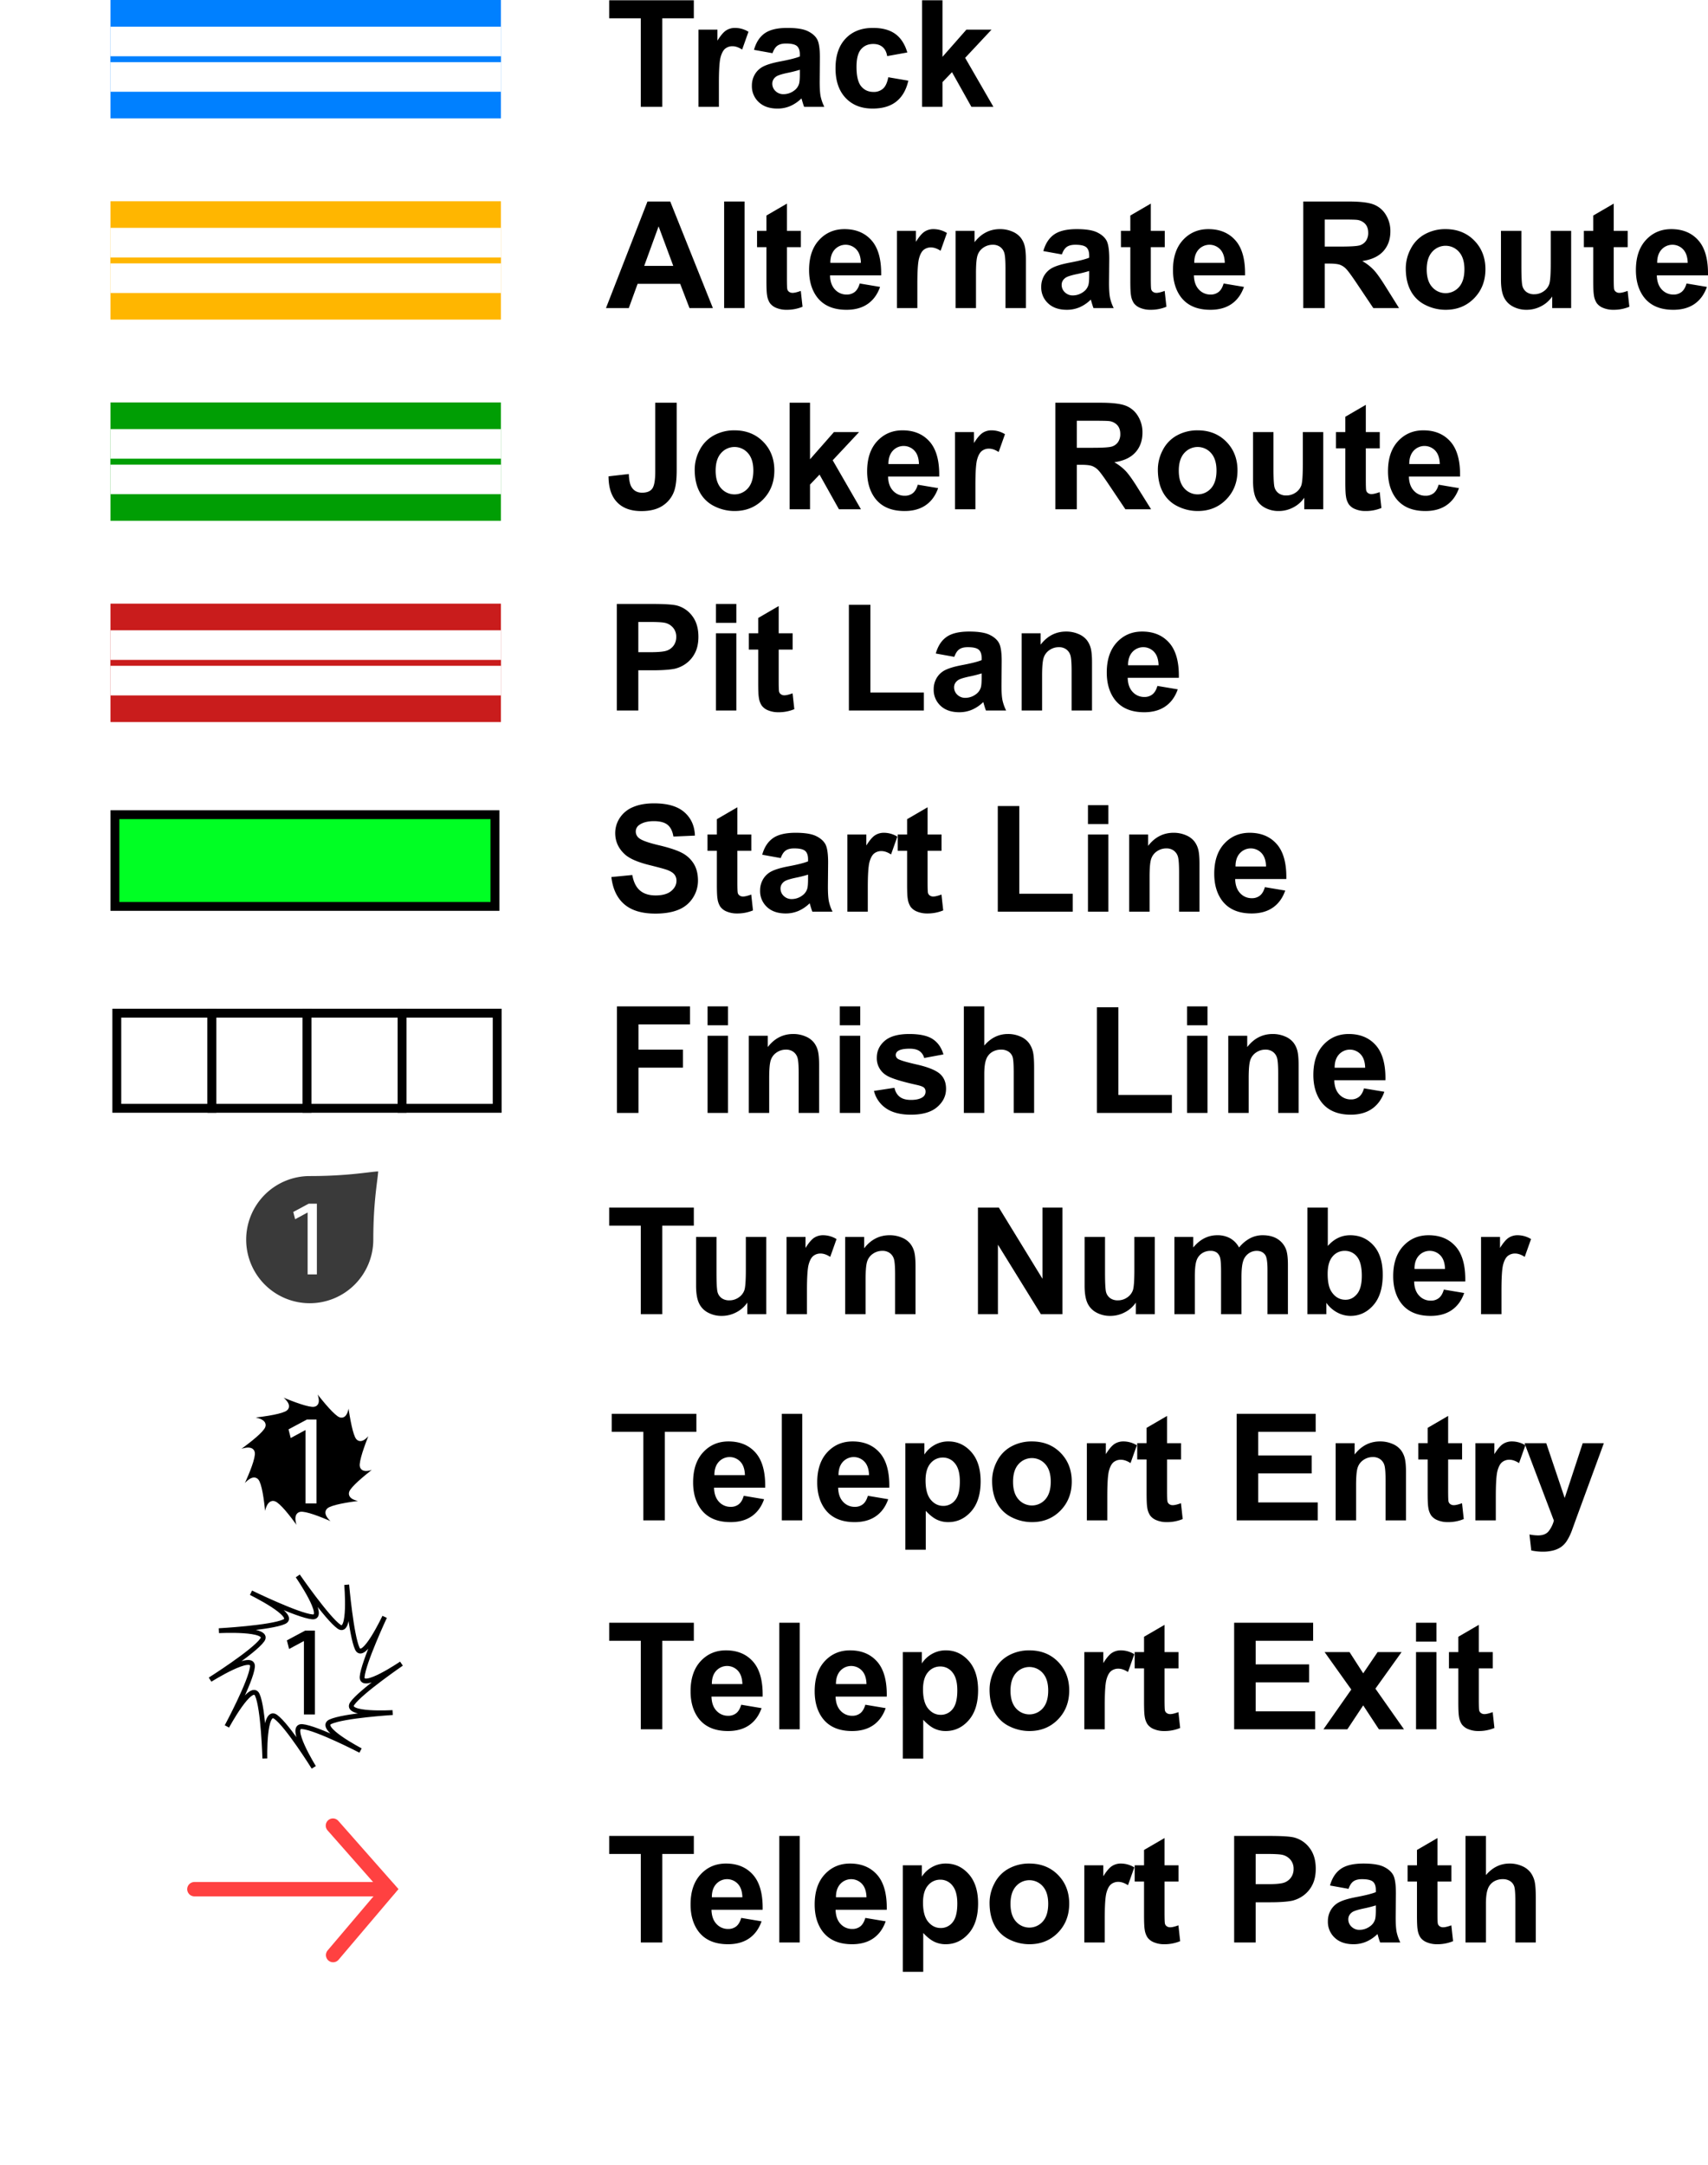 <svg xmlns="http://www.w3.org/2000/svg" xmlns:xlink="http://www.w3.org/1999/xlink" viewBox="0 0 2020.05 2560.141"><defs><style>.\30 805f89c-e838-436d-b4e6-e17fdfc21744,.b699b812-6201-4797-a0ec-ec9a25c0ac0d{fill:#fff;}.\30 bf9c467-f29f-47de-9fca-80d2254c0592{fill:#00ff24;}.\32 e2d4909-4ffc-482e-b9b9-ff3cc5629bd3{fill:#3a3a3a;stroke-width:21.436px;}.\32 e2d4909-4ffc-482e-b9b9-ff3cc5629bd3,.\37 d37e7b1-bdd8-434e-a924-90d888e907f7,.\38 55ca386-73b4-4304-88a2-d626895b9048,.e819ef2d-2481-49f6-9a07-09ce8b147a00{stroke:#fff;}.\32 e2d4909-4ffc-482e-b9b9-ff3cc5629bd3,.\38 55ca386-73b4-4304-88a2-d626895b9048,.b699b812-6201-4797-a0ec-ec9a25c0ac0d,.cf084bf4-2fd3-42e7-adb4-deeeee77d350,.e819ef2d-2481-49f6-9a07-09ce8b147a00,.ee43914a-3b5d-495f-9103-fd70054354a4{stroke-miterlimit:10;}.\30 b5facda-723e-40ea-9441-8915dfd470b8,.\33 5ac72af-d787-4446-9066-74447b92a89e,.\34 248945e-8759-4ccf-b675-5dff5c5aaa37,.\37 d37e7b1-bdd8-434e-a924-90d888e907f7,.\39 b75a56c-5bbf-4851-927c-9336a2990f4a,.ae7be03d-a425-463d-834c-777de1da93d7,.cd3e87d8-f10a-4516-9a2f-2df88f573e18,.cf084bf4-2fd3-42e7-adb4-deeeee77d350,.e819ef2d-2481-49f6-9a07-09ce8b147a00,.eb26b512-45c7-400e-a14e-a167fb69d84d,.ee43914a-3b5d-495f-9103-fd70054354a4,.fdae5153-01f3-4b5c-8085-86ac763bb72a{fill:none;}.\34 248945e-8759-4ccf-b675-5dff5c5aaa37,.cd3e87d8-f10a-4516-9a2f-2df88f573e18{stroke:#ffb600;}.\30 b5facda-723e-40ea-9441-8915dfd470b8,.\34 248945e-8759-4ccf-b675-5dff5c5aaa37,.\37 d37e7b1-bdd8-434e-a924-90d888e907f7,.\39 b75a56c-5bbf-4851-927c-9336a2990f4a,.cd3e87d8-f10a-4516-9a2f-2df88f573e18,.eb26b512-45c7-400e-a14e-a167fb69d84d,.fdae5153-01f3-4b5c-8085-86ac763bb72a{stroke-linejoin:round;}.\39 b75a56c-5bbf-4851-927c-9336a2990f4a,.cd3e87d8-f10a-4516-9a2f-2df88f573e18,.cf084bf4-2fd3-42e7-adb4-deeeee77d350,.fdae5153-01f3-4b5c-8085-86ac763bb72a{stroke-width:140px;}.\37 d37e7b1-bdd8-434e-a924-90d888e907f7,.e819ef2d-2481-49f6-9a07-09ce8b147a00{stroke-width:77px;}.\30 b5facda-723e-40ea-9441-8915dfd470b8,.\34 248945e-8759-4ccf-b675-5dff5c5aaa37,.eb26b512-45c7-400e-a14e-a167fb69d84d,.ee43914a-3b5d-495f-9103-fd70054354a4{stroke-width:7px;}.\30 b5facda-723e-40ea-9441-8915dfd470b8,.\39 b75a56c-5bbf-4851-927c-9336a2990f4a{stroke:#009e04;}.cf084bf4-2fd3-42e7-adb4-deeeee77d350,.ee43914a-3b5d-495f-9103-fd70054354a4{stroke:#c91c1c;}.eb26b512-45c7-400e-a14e-a167fb69d84d,.fdae5153-01f3-4b5c-8085-86ac763bb72a{stroke:#0080ff;}.b699b812-6201-4797-a0ec-ec9a25c0ac0d{stroke:#000;}.\38 55ca386-73b4-4304-88a2-d626895b9048,.b699b812-6201-4797-a0ec-ec9a25c0ac0d{stroke-width:5.767px;}.ae7be03d-a425-463d-834c-777de1da93d7{stroke:#ff4141;stroke-linecap:round;stroke-width:17px;}</style><symbol id="6d87b3bc-ae30-475a-b446-ceb48063bde5" data-name="start line" viewBox="0 0 131.5 34"><rect class="0bf9c467-f29f-47de-9fca-80d2254c0592" x="1.5" y="1.5" width="128.5" height="31"/><path d="M131.5,34H0V0H131.5ZM3,31H128.5V3H3Z"/></symbol><symbol id="31028261-66cf-49f7-a611-eaa782459026" data-name="finish line" viewBox="0 0 131.5 35.125"><rect class="0805f89c-e838-436d-b4e6-e17fdfc21744" x="1.5" y="1.5" width="32.125" height="32.125"/><path d="M35.125,35.125H0V0H35.125ZM3,32.125H32.125V3H3Z"/><rect class="0805f89c-e838-436d-b4e6-e17fdfc21744" x="33.625" y="1.5" width="32.125" height="32.125"/><path d="M67.25,35.125H32.125V0H67.25Zm-32.125-3H64.25V3H35.125Z"/><rect class="0805f89c-e838-436d-b4e6-e17fdfc21744" x="65.75" y="1.5" width="32.125" height="32.125"/><path d="M99.375,35.125H64.25V0H99.375Zm-32.125-3H96.375V3H67.25Z"/><rect class="0805f89c-e838-436d-b4e6-e17fdfc21744" x="97.875" y="1.5" width="32.125" height="32.125"/><path d="M131.5,35.125H96.375V0H131.5Zm-32.125-3H128.5V3H99.375Z"/></symbol></defs><title>Legend</title><g id="f382cd7f-3e62-4b1a-9c64-e0d727dc1f4c" data-name="Layer 2"><g id="48cf6852-57e8-4cb1-b2b5-a6b2bf998533" data-name="Legend"><path id="dcb7c4c6-0c39-48c1-b47d-7bf9040ae809" data-name="Elipse_l" class="2e2d4909-4ffc-482e-b9b9-ff3cc5629bd3" d="M452.221,1465.7a85.891,85.891,0,1,1-85.891-85.891c62.6,0,84.068-9.565,89.892-3.61S452.221,1403.624,452.221,1465.7Z"/><g id="365cc0f9-cd88-4f06-8793-ca6c96a1a02e" data-name="Number_l"><path class="0805f89c-e838-436d-b4e6-e17fdfc21744" d="M363.837,1433.727h-.257l-14.534,7.846-2.186-8.618,18.263-9.775h9.647v83.6H363.837Z"/></g><g id="7df299f5-7a67-4d13-bbda-7d5186b826e4" data-name="Turn Number_l"><path d="M757.855,1553.8V1449.131H720.472v-21.312H820.589v21.312h-37.3V1553.8Z"/><path d="M883.839,1553.8v-13.664a35.173,35.173,0,0,1-13.105,11.516,36.755,36.755,0,0,1-17.145,4.211,33.524,33.524,0,0,1-16.5-4.039,23.844,23.844,0,0,1-10.57-11.344q-3.267-7.3-3.266-20.195v-57.75H847.4v41.937q0,19.251,1.332,23.59a12.857,12.857,0,0,0,4.855,6.875,14.923,14.923,0,0,0,8.938,2.535,19,19,0,0,0,11.086-3.395,17.266,17.266,0,0,0,6.7-8.421q1.8-5.028,1.8-24.621v-38.5h24.149V1553.8Z"/><path d="M954.394,1553.8H930.245v-91.265h22.43v12.976q5.757-9.195,10.356-12.117a19.051,19.051,0,0,1,10.441-2.922,30.653,30.653,0,0,1,15.9,4.555l-7.476,21.054q-6.1-3.951-11.344-3.953a13.408,13.408,0,0,0-8.594,2.793q-3.524,2.794-5.543,10.1t-2.019,30.594Z"/><path d="M1082.784,1553.8h-24.148v-46.578q0-14.781-1.547-19.121a13.411,13.411,0,0,0-5.027-6.746,14.372,14.372,0,0,0-8.379-2.406,19.365,19.365,0,0,0-11.258,3.437,17.317,17.317,0,0,0-6.832,9.109q-1.848,5.673-1.848,20.969V1553.8H999.6v-91.265h22.43v13.406q11.945-15.469,30.078-15.469a36.239,36.239,0,0,1,14.609,2.879,24.5,24.5,0,0,1,10.012,7.348,26.614,26.614,0,0,1,4.726,10.14q1.332,5.671,1.332,16.242Z"/><path d="M1156.605,1553.8V1427.819h24.75l51.562,84.133v-84.133h23.633V1553.8h-25.523l-50.789-82.156V1553.8Z"/><path d="M1343.347,1553.8v-13.664a35.168,35.168,0,0,1-13.106,11.516,36.751,36.751,0,0,1-17.144,4.211,33.524,33.524,0,0,1-16.5-4.039,23.839,23.839,0,0,1-10.57-11.344q-3.267-7.3-3.266-20.195v-57.75h24.148v41.937q0,19.251,1.332,23.59a12.859,12.859,0,0,0,4.856,6.875,14.922,14.922,0,0,0,8.937,2.535,18.993,18.993,0,0,0,11.086-3.395,17.261,17.261,0,0,0,6.7-8.421q1.806-5.028,1.8-24.621v-38.5h24.149V1553.8Z"/><path d="M1388.98,1462.538h22.258V1475q11.943-14.522,28.445-14.523a30.639,30.639,0,0,1,15.211,3.609,27.746,27.746,0,0,1,10.57,10.914,42.177,42.177,0,0,1,12.977-10.914,31.834,31.834,0,0,1,14.867-3.609q10.054,0,17.015,4.082a25.014,25.014,0,0,1,10.4,11.988q2.492,5.845,2.492,18.907V1553.8h-24.148v-52.164q0-13.578-2.493-17.531-3.351-5.157-10.312-5.156a16.456,16.456,0,0,0-9.539,3.093,17.155,17.155,0,0,0-6.445,9.067q-1.978,5.973-1.977,18.863V1553.8h-24.148v-50.015q0-13.32-1.289-17.188a10.975,10.975,0,0,0-4-5.758,12.631,12.631,0,0,0-7.347-1.89,17.605,17.605,0,0,0-10.055,3.007,16.5,16.5,0,0,0-6.4,8.68q-1.934,5.672-1.934,18.82V1553.8H1388.98Z"/><path d="M1546.245,1553.8V1427.819h24.149v45.375q11.17-12.718,26.469-12.719,16.671,0,27.585,12.074t10.915,34.676q0,23.376-11.129,36.008t-27.028,12.633a33.4,33.4,0,0,1-15.425-3.911,36.865,36.865,0,0,1-13.106-11.558V1553.8Zm23.977-47.609q0,14.179,4.469,20.969,6.272,9.625,16.672,9.625,7.992,0,13.621-6.833t5.629-21.527q0-15.641-5.672-22.558a17.95,17.95,0,0,0-14.524-6.918,18.2,18.2,0,0,0-14.437,6.746Q1570.222,1492.445,1570.222,1506.194Z"/><path d="M1707.636,1524.756l24.062,4.039q-4.639,13.236-14.652,20.153T1692,1555.866q-23.8,0-35.234-15.555-9.024-12.46-9.023-31.453,0-22.687,11.859-35.535t29.992-12.848q20.367,0,32.141,13.449t11.258,41.207h-60.5q.257,10.743,5.843,16.715a18.275,18.275,0,0,0,13.922,5.973,14.783,14.783,0,0,0,9.539-3.094Q1705.659,1531.632,1707.636,1524.756Zm1.375-24.406q-.258-10.483-5.414-15.941a17.427,17.427,0,0,0-25.609.3q-5.157,5.758-5.071,15.641Z"/><path d="M1775.784,1553.8h-24.148v-91.265h22.43v12.976q5.757-9.195,10.355-12.117a19.057,19.057,0,0,1,10.442-2.922,30.656,30.656,0,0,1,15.9,4.555l-7.477,21.054q-6.1-3.951-11.343-3.953a13.408,13.408,0,0,0-8.594,2.793q-3.525,2.794-5.543,10.1t-2.02,30.594Z"/></g><g id="e4898f0c-673a-4b64-9203-54472ea5df19" data-name="Track_l"><path d="M757.855,126.325V21.653H720.472V.34H820.589V21.653h-37.3V126.325Z"/><path d="M850.238,126.325H826.089V35.059h22.43V48.036q5.757-9.2,10.355-12.118A19.057,19.057,0,0,1,869.316,33a30.653,30.653,0,0,1,15.9,4.555l-7.476,21.055q-6.1-3.953-11.344-3.953a13.4,13.4,0,0,0-8.594,2.793q-3.525,2.793-5.543,10.1t-2.019,30.594Z"/><path d="M913.659,62.9,891.745,58.95q3.694-13.234,12.719-19.594T931.277,33q16.155,0,24.062,3.825t11.129,9.711q3.222,5.886,3.223,21.613l-.258,28.187q0,12.033,1.16,17.747a51.766,51.766,0,0,0,4.34,12.246H951.042q-.947-2.406-2.32-7.133-.6-2.148-.859-2.836a43.533,43.533,0,0,1-13.235,9.023,37.909,37.909,0,0,1-15.039,3.008q-14.094,0-22.215-7.648a25.423,25.423,0,0,1-8.121-19.336,25.958,25.958,0,0,1,3.695-13.793A24.141,24.141,0,0,1,903.3,78.329q6.659-3.223,19.207-5.629,16.929-3.18,23.461-5.93V64.364q0-6.962-3.438-9.926t-12.976-2.965q-6.446,0-10.055,2.535T913.659,62.9ZM945.972,82.5a150.608,150.608,0,0,1-14.695,3.7Q921.221,88.34,918.128,90.4q-4.727,3.351-4.726,8.508a11.839,11.839,0,0,0,3.781,8.765,13.2,13.2,0,0,0,9.625,3.695,20.912,20.912,0,0,0,12.461-4.3,15.126,15.126,0,0,0,5.758-7.993q.943-3.093.945-11.773Z"/><path d="M1073.073,62.043l-23.8,4.3q-1.2-7.133-5.457-10.742t-11.043-3.609q-9.024,0-14.395,6.23T1013,79.059Q1013,95.3,1018.46,102t14.653,6.7a16.268,16.268,0,0,0,11.257-3.91q4.383-3.909,6.188-13.449l23.719,4.039q-3.7,16.329-14.18,24.664t-28.1,8.336q-20.023,0-31.925-12.633t-11.9-34.976q0-22.6,11.946-35.192T1032.425,33q16.671,0,26.512,7.176T1073.073,62.043Z"/><path d="M1090.519,126.325V.34h24.148V67.2l28.274-32.141h29.734L1141.48,68.4l33.429,57.922H1148.87l-22.945-40.993-11.258,11.774v29.219Z"/></g><g id="5cac104e-2cc8-4641-bec9-c3d42a1305a1" data-name="Alternate Route_l"><path d="M843.115,364.235H815.443l-11-28.617h-50.36l-10.4,28.617H716.7L765.771,238.25h26.9Zm-46.836-49.844-17.36-46.75L761.9,314.391Z"/><path d="M856.435,364.235V238.25h24.148V364.235Z"/><path d="M947.185,272.969v19.25h-16.5V329q0,11.173.472,13.02a5.306,5.306,0,0,0,2.149,3.051,6.813,6.813,0,0,0,4.082,1.2q3.351,0,9.711-2.32l2.062,18.734a48.009,48.009,0,0,1-19.078,3.609,30.254,30.254,0,0,1-11.773-2.191,17.187,17.187,0,0,1-7.692-5.672,22.393,22.393,0,0,1-3.394-9.41q-.774-4.211-.774-17.016V292.219H895.365v-19.25H906.45V254.836l24.235-14.093v32.226Z"/><path d="M1016.794,335.188l24.063,4.039q-4.641,13.235-14.653,20.152t-25.05,6.918q-23.806,0-35.235-15.554-9.022-12.461-9.023-31.454,0-22.687,11.859-35.535t29.992-12.847q20.367,0,32.141,13.449t11.258,41.207h-60.5q.258,10.743,5.844,16.715a18.274,18.274,0,0,0,13.921,5.972,14.787,14.787,0,0,0,9.539-3.093Q1014.819,342.063,1016.794,335.188Zm1.375-24.406q-.258-10.485-5.414-15.942a17.426,17.426,0,0,0-25.609.3q-5.157,5.758-5.071,15.641Z"/><path d="M1084.943,364.235h-24.149V272.969h22.43v12.977q5.757-9.2,10.355-12.117a19.048,19.048,0,0,1,10.442-2.922,30.652,30.652,0,0,1,15.9,4.554l-7.476,21.055q-6.1-3.953-11.344-3.953a13.408,13.408,0,0,0-8.594,2.793q-3.524,2.793-5.543,10.1t-2.019,30.593Z"/><path d="M1213.333,364.235h-24.148V317.657q0-14.781-1.547-19.121a13.418,13.418,0,0,0-5.027-6.747,14.38,14.38,0,0,0-8.379-2.406,19.366,19.366,0,0,0-11.258,3.438,17.317,17.317,0,0,0-6.832,9.109q-1.85,5.671-1.848,20.969v41.336h-24.148V272.969h22.429v13.406q11.944-15.468,30.079-15.468a36.239,36.239,0,0,1,14.609,2.879,24.5,24.5,0,0,1,10.012,7.347A26.64,26.64,0,0,1,1212,291.274q1.332,5.672,1.332,16.242Z"/><path d="M1255.872,300.813l-21.914-3.953q3.695-13.233,12.719-19.594t26.813-6.359q16.155,0,24.062,3.824t11.129,9.711q3.222,5.888,3.223,21.613l-.258,28.188q0,12.031,1.16,17.746a51.766,51.766,0,0,0,4.34,12.246h-23.891q-.947-2.406-2.32-7.133-.6-2.148-.86-2.836a43.512,43.512,0,0,1-13.234,9.023A37.909,37.909,0,0,1,1261.8,366.3q-14.094,0-22.215-7.648a25.423,25.423,0,0,1-8.121-19.336,25.96,25.96,0,0,1,3.7-13.793,24.135,24.135,0,0,1,10.356-9.281q6.658-3.224,19.207-5.629,16.929-3.179,23.461-5.93v-2.406q0-6.962-3.438-9.926t-12.976-2.965q-6.446,0-10.055,2.535T1255.872,300.813Zm32.313,19.594a150.97,150.97,0,0,1-14.695,3.695q-10.056,2.15-13.149,4.211-4.726,3.351-4.726,8.508a11.837,11.837,0,0,0,3.781,8.765,13.2,13.2,0,0,0,9.625,3.7,20.913,20.913,0,0,0,12.461-4.3,15.127,15.127,0,0,0,5.758-7.992q.943-3.094.945-11.774Z"/><path d="M1377.56,272.969v19.25h-16.5V329q0,11.173.472,13.02a5.306,5.306,0,0,0,2.149,3.051,6.813,6.813,0,0,0,4.082,1.2q3.351,0,9.711-2.32l2.062,18.734a48.009,48.009,0,0,1-19.078,3.609,30.254,30.254,0,0,1-11.773-2.191,17.187,17.187,0,0,1-7.692-5.672,22.393,22.393,0,0,1-3.394-9.41q-.774-4.211-.774-17.016V292.219H1325.74v-19.25h11.085V254.836l24.235-14.093v32.226Z"/><path d="M1447.169,335.188l24.063,4.039q-4.641,13.235-14.653,20.152t-25.05,6.918q-23.807,0-35.235-15.554-9.023-12.461-9.023-31.454,0-22.687,11.859-35.535t29.992-12.847q20.367,0,32.141,13.449t11.258,41.207h-60.5q.258,10.743,5.844,16.715a18.274,18.274,0,0,0,13.921,5.972,14.787,14.787,0,0,0,9.539-3.093Q1445.193,342.063,1447.169,335.188Zm1.375-24.406q-.258-10.485-5.414-15.942a17.426,17.426,0,0,0-25.609.3q-5.157,5.758-5.071,15.641Z"/><path d="M1541.357,364.235V238.25H1594.9q20.194,0,29.347,3.4a28.959,28.959,0,0,1,14.653,12.074,36.3,36.3,0,0,1,5.5,19.852q0,14.179-8.336,23.418t-24.922,11.644a59.386,59.386,0,0,1,13.621,10.571q5.37,5.757,14.481,20.453l15.382,24.578H1624.2l-18.39-27.414q-9.8-14.7-13.406-18.52a19.527,19.527,0,0,0-7.649-5.242q-4.04-1.418-12.805-1.418h-5.156v52.594Zm25.437-72.7h18.821q18.3,0,22.859-1.547a13.7,13.7,0,0,0,7.133-5.328,16.41,16.41,0,0,0,2.578-9.453q0-6.36-3.395-10.27a15.578,15.578,0,0,0-9.582-4.941q-3.093-.43-18.562-.43h-19.852Z"/><path d="M1662.615,317.313a49.372,49.372,0,0,1,5.929-23.289,40.7,40.7,0,0,1,16.8-17.188,49.859,49.859,0,0,1,24.277-5.929q20.71,0,33.946,13.449t13.234,33.988q0,20.712-13.363,34.332T1709.794,366.3a52.981,52.981,0,0,1-23.933-5.672A38.9,38.9,0,0,1,1668.544,344Q1662.614,333.04,1662.615,317.313Zm24.75,1.289q0,13.579,6.445,20.8a21.069,21.069,0,0,0,31.754,0q6.4-7.219,6.4-20.969,0-13.406-6.4-20.625a21.069,21.069,0,0,0-31.754,0Q1687.365,305.025,1687.365,318.6Z"/><path d="M1835.779,364.235V350.571a35.172,35.172,0,0,1-13.106,11.515,36.742,36.742,0,0,1-17.144,4.211,33.514,33.514,0,0,1-16.5-4.039,23.832,23.832,0,0,1-10.571-11.344q-3.266-7.3-3.265-20.195v-57.75h24.148v41.938q0,19.251,1.332,23.589a12.852,12.852,0,0,0,4.856,6.875,14.914,14.914,0,0,0,8.937,2.536,19,19,0,0,0,11.086-3.395,17.263,17.263,0,0,0,6.7-8.422q1.8-5.026,1.8-24.621v-38.5h24.148v91.266Z"/><path d="M1925.068,272.969v19.25h-16.5V329q0,11.173.472,13.02a5.306,5.306,0,0,0,2.149,3.051,6.813,6.813,0,0,0,4.082,1.2q3.351,0,9.711-2.32l2.062,18.734a48.009,48.009,0,0,1-19.078,3.609,30.254,30.254,0,0,1-11.773-2.191,17.187,17.187,0,0,1-7.692-5.672,22.38,22.38,0,0,1-3.394-9.41q-.774-4.211-.774-17.016V292.219h-11.086v-19.25h11.086V254.836l24.235-14.093v32.226Z"/><path d="M1994.677,335.188l24.063,4.039q-4.641,13.235-14.653,20.152t-25.051,6.918q-23.805,0-35.234-15.554-9.024-12.461-9.023-31.454,0-22.687,11.859-35.535t29.992-12.847q20.367,0,32.141,13.449t11.258,41.207h-60.5q.256,10.743,5.843,16.715a18.277,18.277,0,0,0,13.922,5.972,14.788,14.788,0,0,0,9.539-3.093Q1992.7,342.063,1994.677,335.188Zm1.375-24.406q-.258-10.485-5.414-15.942a17.426,17.426,0,0,0-25.609.3q-5.157,5.758-5.071,15.641Z"/></g><path d="M774.966,476.161h25.352v79.75q0,15.641-2.75,24.062a34.07,34.07,0,0,1-13.407,17.66q-9.711,6.661-25.609,6.66-18.649,0-28.7-10.441t-10.141-30.637l23.977-2.75q.429,10.828,3.18,15.3,4.125,6.789,12.546,6.789,8.508,0,12.032-4.855t3.523-20.153Z"/><path d="M821.63,555.223a49.376,49.376,0,0,1,5.93-23.289,40.7,40.7,0,0,1,16.8-17.188,49.857,49.857,0,0,1,24.277-5.929q20.711,0,33.945,13.449t13.235,33.988q0,20.712-13.364,34.332T868.81,604.207a53,53,0,0,1-23.934-5.671,38.91,38.91,0,0,1-17.316-16.629Q821.631,570.95,821.63,555.223Zm24.75,1.289q0,13.58,6.445,20.8a21.069,21.069,0,0,0,31.754,0q6.4-7.219,6.4-20.969,0-13.405-6.4-20.625a21.069,21.069,0,0,0-31.754,0Q846.381,542.935,846.38,556.512Z"/><path d="M933.865,602.145V476.161h24.148V543.02l28.273-32.141h29.735l-31.2,33.344,33.43,57.922H992.216l-22.945-40.992-11.258,11.773v29.219Z"/><path d="M1085.458,573.1l24.063,4.039q-4.641,13.235-14.653,20.152t-25.05,6.918q-23.8,0-35.235-15.554-9.023-12.461-9.023-31.453,0-22.687,11.859-35.536t29.992-12.847q20.369,0,32.141,13.449t11.258,41.207h-60.5q.258,10.743,5.844,16.715a18.275,18.275,0,0,0,13.921,5.973,14.792,14.792,0,0,0,9.54-3.094Q1083.482,579.973,1085.458,573.1Zm1.375-24.406q-.258-10.484-5.414-15.942a17.426,17.426,0,0,0-25.609.3q-5.157,5.758-5.07,15.641Z"/><path d="M1153.607,602.145h-24.149V510.879h22.43v12.977q5.757-9.195,10.355-12.117a19.048,19.048,0,0,1,10.442-2.922,30.652,30.652,0,0,1,15.9,4.554l-7.476,21.055q-6.1-3.952-11.344-3.953a13.408,13.408,0,0,0-8.594,2.793q-3.524,2.793-5.543,10.1t-2.019,30.593Z"/><path d="M1248.138,602.145V476.161h53.539q20.195,0,29.348,3.394a28.96,28.96,0,0,1,14.652,12.074,36.3,36.3,0,0,1,5.5,19.852q0,14.179-8.336,23.418t-24.922,11.644a59.386,59.386,0,0,1,13.621,10.571q5.37,5.758,14.481,20.453l15.383,24.578h-30.422l-18.391-27.414q-9.8-14.7-13.406-18.52a19.53,19.53,0,0,0-7.649-5.242q-4.039-1.418-12.8-1.418h-5.157v52.594Zm25.437-72.7H1292.4q18.3,0,22.859-1.547a13.7,13.7,0,0,0,7.133-5.328,16.4,16.4,0,0,0,2.578-9.453q0-6.36-3.394-10.27a15.581,15.581,0,0,0-9.582-4.941q-3.095-.429-18.563-.43h-19.852Z"/><path d="M1369.4,555.223a49.375,49.375,0,0,1,5.929-23.289,40.71,40.71,0,0,1,16.8-17.188,49.86,49.86,0,0,1,24.278-5.929q20.709,0,33.945,13.449t13.234,33.988q0,20.712-13.363,34.332t-33.645,13.621a53,53,0,0,1-23.933-5.671,38.917,38.917,0,0,1-17.317-16.629Q1369.4,570.95,1369.4,555.223Zm24.75,1.289q0,13.58,6.445,20.8a21.069,21.069,0,0,0,31.754,0q6.4-7.219,6.4-20.969,0-13.405-6.4-20.625a21.069,21.069,0,0,0-31.754,0Q1394.146,542.935,1394.146,556.512Z"/><path d="M1542.56,602.145V588.481A35.165,35.165,0,0,1,1529.454,600a36.742,36.742,0,0,1-17.144,4.211,33.514,33.514,0,0,1-16.5-4.039,23.832,23.832,0,0,1-10.57-11.343q-3.267-7.305-3.266-20.2v-57.75h24.148v41.938q0,19.251,1.332,23.59a12.859,12.859,0,0,0,4.856,6.875,14.92,14.92,0,0,0,8.937,2.535,18.993,18.993,0,0,0,11.086-3.395,17.258,17.258,0,0,0,6.7-8.422q1.806-5.026,1.8-24.621v-38.5h24.149v91.266Z"/><path d="M1631.849,510.879v19.25h-16.5v36.782q0,11.172.473,13.019a5.3,5.3,0,0,0,2.148,3.051,6.808,6.808,0,0,0,4.082,1.2q3.351,0,9.711-2.32l2.062,18.734a48.009,48.009,0,0,1-19.078,3.609,30.254,30.254,0,0,1-11.773-2.191,17.187,17.187,0,0,1-7.692-5.672,22.393,22.393,0,0,1-3.394-9.41q-.774-4.211-.773-17.016V530.129h-11.086v-19.25h11.086V492.746l24.234-14.093v32.226Z"/><path d="M1701.458,573.1l24.063,4.039q-4.641,13.235-14.653,20.152t-25.05,6.918q-23.8,0-35.235-15.554-9.023-12.461-9.023-31.453,0-22.687,11.859-35.536t29.992-12.847q20.369,0,32.141,13.449t11.258,41.207h-60.5q.258,10.743,5.844,16.715a18.275,18.275,0,0,0,13.921,5.973,14.792,14.792,0,0,0,9.54-3.094Q1699.482,579.973,1701.458,573.1Zm1.375-24.406q-.258-10.484-5.414-15.942a17.426,17.426,0,0,0-25.609.3q-5.157,5.758-5.07,15.641Z"/><g id="6611de66-8588-420c-aaf6-4f8e57b2b21e" data-name="Pit Lane_l"><path d="M729.5,840.055V714.071h40.821q23.2,0,30.25,1.89A33.039,33.039,0,0,1,818.7,728.293q7.3,9.5,7.305,24.536,0,11.6-4.211,19.507a34.538,34.538,0,0,1-10.7,12.418,36.875,36.875,0,0,1-13.191,5.973q-9.111,1.8-26.383,1.805H754.933v47.523Zm25.438-104.672v35.75h13.922q15.037,0,20.109-1.976a16.7,16.7,0,0,0,7.949-6.188,16.933,16.933,0,0,0,2.879-9.8,16.271,16.271,0,0,0-4.039-11.343,17.592,17.592,0,0,0-10.226-5.586q-4.556-.86-18.305-.86Z"/><path d="M846.714,736.414V714.071h24.149v22.343Zm0,103.641V748.789h24.149v91.266Z"/><path d="M937.464,748.789v19.25h-16.5v36.782q0,11.172.473,13.019a5.3,5.3,0,0,0,2.148,3.051,6.808,6.808,0,0,0,4.082,1.2q3.353,0,9.711-2.32l2.063,18.734a48.016,48.016,0,0,1-19.078,3.61,30.256,30.256,0,0,1-11.774-2.192,17.176,17.176,0,0,1-7.691-5.672,22.38,22.38,0,0,1-3.395-9.41q-.772-4.209-.773-17.015v-39.79H885.644v-19.25H896.73V730.657l24.234-14.094v32.226Z"/><path d="M1003.98,840.055V715.1h25.437V818.829h63.25v21.226Z"/><path d="M1128.675,776.633l-21.914-3.953q3.695-13.233,12.719-19.594t26.812-6.359q16.157,0,24.063,3.824t11.129,9.711q3.222,5.888,3.222,21.613l-.258,28.188q0,12.031,1.161,17.746a51.729,51.729,0,0,0,4.339,12.246h-23.89q-.947-2.4-2.32-7.133-.6-2.147-.86-2.836a43.533,43.533,0,0,1-13.234,9.024,37.909,37.909,0,0,1-15.039,3.008q-14.1,0-22.215-7.649a25.421,25.421,0,0,1-8.121-19.336,25.951,25.951,0,0,1,3.695-13.793,24.135,24.135,0,0,1,10.356-9.281q6.659-3.222,19.207-5.629,16.929-3.178,23.461-5.93v-2.406q0-6.96-3.438-9.926t-12.977-2.964q-6.444,0-10.054,2.535T1128.675,776.633Zm32.313,19.594a150.711,150.711,0,0,1-14.7,3.7q-10.054,2.149-13.148,4.211-4.728,3.352-4.727,8.508a11.843,11.843,0,0,0,3.781,8.766,13.2,13.2,0,0,0,9.625,3.695,20.911,20.911,0,0,0,12.461-4.3,15.127,15.127,0,0,0,5.758-7.992q.945-3.095.946-11.774Z"/><path d="M1291.527,840.055h-24.149V793.477q0-14.781-1.547-19.121a13.411,13.411,0,0,0-5.027-6.746,14.368,14.368,0,0,0-8.379-2.406,19.367,19.367,0,0,0-11.258,3.437,17.322,17.322,0,0,0-6.832,9.109q-1.848,5.673-1.847,20.969v41.336h-24.149V748.789h22.43V762.2q11.944-15.47,30.078-15.469a36.239,36.239,0,0,1,14.609,2.879,24.5,24.5,0,0,1,10.012,7.348,26.631,26.631,0,0,1,4.727,10.14q1.331,5.671,1.332,16.242Z"/><path d="M1368.87,811.008l24.063,4.039q-4.641,13.236-14.652,20.153t-25.051,6.918q-23.805,0-35.235-15.555-9.022-12.461-9.023-31.453,0-22.687,11.859-35.535t29.992-12.848q20.368,0,32.141,13.449t11.258,41.207h-60.5q.258,10.743,5.844,16.715a18.275,18.275,0,0,0,13.922,5.973,14.791,14.791,0,0,0,9.539-3.094Q1366.894,817.882,1368.87,811.008Zm1.375-24.406q-.258-10.483-5.414-15.941a17.427,17.427,0,0,0-25.609.3q-5.157,5.758-5.07,15.641Z"/></g><g id="14dcc0d0-e58a-4d83-b3a9-7ed696931412" data-name="Start Line_l"><path d="M723.06,1036.981l24.75-2.406q2.234,12.46,9.066,18.3t18.434,5.844q12.288,0,18.519-5.2t6.231-12.16a11.474,11.474,0,0,0-2.621-7.606q-2.622-3.137-9.153-5.457-4.468-1.546-20.367-5.5-20.454-5.07-28.7-12.461-11.6-10.4-11.6-25.351a32.38,32.38,0,0,1,5.457-18A34.157,34.157,0,0,1,748.8,954.223q10.269-4.383,24.793-4.383,23.72,0,35.707,10.4T821.888,988l-25.438,1.118q-1.632-9.711-7-13.965T773.333,970.9q-11.085,0-17.359,4.555a9.176,9.176,0,0,0-4.039,7.82,9.674,9.674,0,0,0,3.781,7.648q4.812,4.041,23.375,8.422t27.457,9.067a35.391,35.391,0,0,1,13.922,12.8q5.028,8.121,5.027,20.067a37.113,37.113,0,0,1-6.015,20.281,36.051,36.051,0,0,1-17.016,14.051q-11,4.6-27.414,4.6-23.892,0-36.7-11.043T723.06,1036.981Z"/><path d="M888.575,986.707v19.25h-16.5v36.782q0,11.172.473,13.019a5.3,5.3,0,0,0,2.149,3.051,6.806,6.806,0,0,0,4.082,1.2q3.351,0,9.711-2.32l2.062,18.734a48.012,48.012,0,0,1-19.078,3.61,30.26,30.26,0,0,1-11.774-2.192,17.176,17.176,0,0,1-7.691-5.672,22.366,22.366,0,0,1-3.394-9.41q-.774-4.21-.774-17.016v-39.789H836.755v-19.25h11.086V968.575l24.234-14.094v32.226Z"/><path d="M923.38,1014.551l-21.914-3.953q3.694-13.233,12.719-19.594T941,984.645q16.157,0,24.063,3.824t11.129,9.711q3.222,5.888,3.222,21.613l-.257,28.188q0,12.031,1.16,17.746a51.69,51.69,0,0,0,4.34,12.246H960.763q-.947-2.4-2.32-7.133-.6-2.146-.86-2.836a43.533,43.533,0,0,1-13.234,9.024,37.909,37.909,0,0,1-15.039,3.008q-14.1,0-22.215-7.649a25.423,25.423,0,0,1-8.121-19.336,25.951,25.951,0,0,1,3.695-13.793,24.135,24.135,0,0,1,10.356-9.281q6.659-3.222,19.207-5.629,16.929-3.178,23.461-5.93v-2.406q0-6.961-3.438-9.926t-12.976-2.965q-6.446,0-10.055,2.536T923.38,1014.551Zm32.313,19.594a150.711,150.711,0,0,1-14.7,3.695q-10.054,2.149-13.148,4.211-4.727,3.353-4.727,8.508a11.84,11.84,0,0,0,3.782,8.766,13.2,13.2,0,0,0,9.625,3.695,20.915,20.915,0,0,0,12.461-4.3,15.13,15.13,0,0,0,5.757-7.992q.945-3.095.946-11.774Z"/><path d="M1026.333,1077.973h-24.148V986.707h22.43v12.977q5.755-9.195,10.355-12.117a19.053,19.053,0,0,1,10.441-2.922,30.65,30.65,0,0,1,15.9,4.555l-7.477,21.054q-6.1-3.951-11.343-3.953a13.407,13.407,0,0,0-8.594,2.793q-3.525,2.793-5.543,10.1t-2.02,30.594Z"/><path d="M1113.56,986.707v19.25h-16.5v36.782q0,11.172.472,13.019a5.3,5.3,0,0,0,2.149,3.051,6.806,6.806,0,0,0,4.082,1.2q3.351,0,9.711-2.32l2.062,18.734a48.009,48.009,0,0,1-19.078,3.61,30.255,30.255,0,0,1-11.773-2.192,17.18,17.18,0,0,1-7.692-5.672,22.393,22.393,0,0,1-3.394-9.41q-.774-4.21-.774-17.016v-39.789H1061.74v-19.25h11.085V968.575l24.235-14.094v32.226Z"/><path d="M1180.075,1077.973V953.02h25.438v103.726h63.25v21.227Z"/><path d="M1286.724,974.332V951.989h24.148v22.343Zm0,103.641V986.707h24.148v91.266Z"/><path d="M1418.638,1077.973H1394.49V1031.4q0-14.781-1.547-19.121a13.413,13.413,0,0,0-5.028-6.746,14.369,14.369,0,0,0-8.379-2.407,19.365,19.365,0,0,0-11.257,3.438,17.311,17.311,0,0,0-6.832,9.109q-1.85,5.673-1.848,20.969v41.336H1335.45V986.707h22.43v13.407q11.945-15.469,30.078-15.469a36.244,36.244,0,0,1,14.61,2.879,24.5,24.5,0,0,1,10.011,7.347,26.642,26.642,0,0,1,4.727,10.141q1.332,5.672,1.332,16.242Z"/><path d="M1495.982,1048.926l24.062,4.039q-4.641,13.235-14.652,20.153t-25.051,6.918q-23.8,0-35.234-15.555-9.024-12.46-9.024-31.453,0-22.687,11.86-35.535t29.992-12.848q20.367,0,32.14,13.449t11.258,41.207h-60.5q.258,10.743,5.844,16.715a18.277,18.277,0,0,0,13.922,5.973,14.789,14.789,0,0,0,9.539-3.094Q1494.005,1055.8,1495.982,1048.926Zm1.375-24.406q-.258-10.484-5.414-15.941a17.426,17.426,0,0,0-25.61.3q-5.156,5.758-5.07,15.641Z"/></g><g id="8c7ce0be-a2e6-4fc0-a5a0-56c91a224027" data-name="Finish Line_l"><path d="M729.677,1315.893V1189.909h86.367v21.312H755.115v29.82h52.593v21.313H755.115v53.539Z"/><path d="M836.841,1212.252v-22.343H860.99v22.343Zm0,103.641v-91.266H860.99v91.266Z"/><path d="M968.755,1315.893H944.607v-46.578q0-14.781-1.547-19.121a13.407,13.407,0,0,0-5.028-6.746,14.368,14.368,0,0,0-8.378-2.407,19.366,19.366,0,0,0-11.258,3.438,17.317,17.317,0,0,0-6.832,9.109q-1.849,5.673-1.848,20.969v41.336H885.568v-91.266H908v13.407q11.945-15.47,30.078-15.469a36.24,36.24,0,0,1,14.61,2.879,24.506,24.506,0,0,1,10.012,7.347,26.655,26.655,0,0,1,4.726,10.141q1.332,5.671,1.332,16.242Z"/><path d="M993.247,1212.252v-22.343H1017.4v22.343Zm0,103.641v-91.266H1017.4v91.266Z"/><path d="M1033.638,1289.854l24.234-3.695q1.548,7.047,6.274,10.7t13.234,3.652q9.366,0,14.094-3.437a7.675,7.675,0,0,0,3.18-6.446,6.343,6.343,0,0,0-1.719-4.554q-1.8-1.719-8.078-3.18-29.22-6.446-37.039-11.773a23.513,23.513,0,0,1-10.828-20.54q0-11.859,9.367-19.937t29.047-8.078q18.734,0,27.843,6.1t12.547,18.047l-22.773,4.211a14.091,14.091,0,0,0-5.543-8.164q-4.083-2.835-11.645-2.836-9.539,0-13.664,2.664a5.721,5.721,0,0,0-2.75,4.9,5.34,5.34,0,0,0,2.406,4.383q3.265,2.406,22.559,6.789t26.941,10.742q7.562,6.446,7.563,17.961,0,12.548-10.484,21.57t-31.024,9.023q-18.648,0-29.519-7.562A34.837,34.837,0,0,1,1033.638,1289.854Z"/><path d="M1164.091,1189.909v46.32q11.687-13.664,27.93-13.664a35.471,35.471,0,0,1,15.039,3.094,24.57,24.57,0,0,1,10.1,7.906,28.675,28.675,0,0,1,4.641,10.656q1.245,5.845,1.246,18.133v53.539H1198.9v-48.211q0-14.351-1.375-18.219a11.953,11.953,0,0,0-4.856-6.144,15.617,15.617,0,0,0-8.722-2.278,20.019,20.019,0,0,0-10.743,2.922,16.866,16.866,0,0,0-6.918,8.809q-2.19,5.887-2.191,17.4v45.719h-24.148V1189.909Z"/><path d="M1297.294,1315.893V1190.94h25.438v103.726h63.25v21.227Z"/><path d="M1403.943,1212.252v-22.343h24.148v22.343Zm0,103.641v-91.266h24.148v91.266Z"/><path d="M1535.857,1315.893h-24.149v-46.578q0-14.781-1.547-19.121a13.411,13.411,0,0,0-5.027-6.746,14.369,14.369,0,0,0-8.379-2.407,19.37,19.37,0,0,0-11.258,3.438,17.322,17.322,0,0,0-6.832,9.109q-1.848,5.673-1.847,20.969v41.336h-24.149v-91.266h22.43v13.407q11.944-15.47,30.078-15.469a36.239,36.239,0,0,1,14.609,2.879,24.5,24.5,0,0,1,10.012,7.347,26.642,26.642,0,0,1,4.727,10.141q1.331,5.671,1.332,16.242Z"/><path d="M1613.2,1286.846l24.063,4.039q-4.641,13.235-14.652,20.153t-25.051,6.917q-23.8,0-35.235-15.554-9.023-12.46-9.023-31.453,0-22.687,11.859-35.535t29.993-12.848q20.367,0,32.14,13.449t11.258,41.207h-60.5q.258,10.743,5.844,16.715a18.275,18.275,0,0,0,13.922,5.973,14.789,14.789,0,0,0,9.539-3.094Q1611.224,1293.721,1613.2,1286.846Zm1.375-24.406q-.257-10.484-5.414-15.942a17.426,17.426,0,0,0-25.609.3q-5.155,5.758-5.07,15.641Z"/></g><g id="064ba31b-746e-46dc-aea9-44ac6b9fb4cb" data-name="alt_l"><line class="cd3e87d8-f10a-4516-9a2f-2df88f573e18" x1="130.647" y1="307.91" x2="592.44" y2="307.91"/><line class="7d37e7b1-bdd8-434e-a924-90d888e907f7" x1="130.647" y1="307.91" x2="592.44" y2="307.91"/><line class="4248945e-8759-4ccf-b675-5dff5c5aaa37" x1="130.647" y1="307.91" x2="592.44" y2="307.91"/></g><g id="05dd5f96-2b35-4d02-a29c-c1dcaa65da2f" data-name="joke_l"><line class="9b75a56c-5bbf-4851-927c-9336a2990f4a" x1="130.647" y1="545.82" x2="592.44" y2="545.82"/><line class="7d37e7b1-bdd8-434e-a924-90d888e907f7" x1="130.647" y1="545.82" x2="592.44" y2="545.82"/><line class="0b5facda-723e-40ea-9441-8915dfd470b8" x1="130.647" y1="545.82" x2="592.44" y2="545.82"/></g><g id="fe54eaae-ddf9-4ffb-aa49-d9e5de9442a3" data-name="pit_l"><line class="cf084bf4-2fd3-42e7-adb4-deeeee77d350" x1="130.647" y1="783.73" x2="592.44" y2="783.73"/><line class="e819ef2d-2481-49f6-9a07-09ce8b147a00" x1="130.647" y1="783.73" x2="592.44" y2="783.73"/><line class="ee43914a-3b5d-495f-9103-fd70054354a4" x1="130.647" y1="783.73" x2="592.44" y2="783.73"/></g><g id="69643aaa-42ed-450d-ba13-56a0924c6685" data-name="tra_l"><line class="fdae5153-01f3-4b5c-8085-86ac763bb72a" x1="130.647" y1="70" x2="592.44" y2="70"/><line class="7d37e7b1-bdd8-434e-a924-90d888e907f7" x1="130.647" y1="70" x2="592.44" y2="70"/><line class="eb26b512-45c7-400e-a14e-a167fb69d84d" x1="130.647" y1="70" x2="592.44" y2="70"/></g><g id="b14ebd9c-02f1-45ab-b1bc-ac78a68ab3f7" data-name="teleportEnter copy"><path class="b699b812-6201-4797-a0ec-ec9a25c0ac0d" d="M410.03,1873.739s5.283,59.781,12.56,75.544,32.326-37.585,32.326-37.585-25.018,53.527-26.6,70.816,46.491-15.5,46.491-15.5-48.134,32.96-58.146,47.142,47.716,10.71,47.716,10.71-57.87,3.591-73.632,10.867,35.673,34.019,35.673,34.019-51.616-26.711-68.905-28.291,13.588,48.185,13.588,48.185-31.049-49.828-45.232-59.84-12.62,49.409-12.62,49.409-1.679-59.562-8.956-75.324-35.93,37.365-35.93,37.365,28.623-53.308,30.2-70.6-50.095,15.28-50.095,15.28,51.738-32.741,61.751-46.924-51.321-10.928-51.321-10.928,61.473-3.371,77.236-10.648-39.277-34.238-39.277-34.238,55.219,26.93,72.508,28.51-17.192-48.4-17.192-48.4,34.653,50.046,48.836,60.058S410.03,1873.739,410.03,1873.739Z"/><path d="M359.446,1940.42h-.305l-17.241,9.307-2.594-10.223,21.666-11.594h11.442v99.171H359.446Z"/></g><g id="8358b086-b6a6-438f-b5e2-0d7b278f6a48" data-name="teleportExit copy"><path class="855ca386-73b4-4304-88a2-d626895b9048" d="M410.03,1622.573s5.283,59.781,12.56,75.544,32.326-37.584,32.326-37.584-25.018,53.527-26.6,70.815,46.491-15.5,46.491-15.5-48.134,32.96-58.146,47.143,47.716,10.709,47.716,10.709-57.87,3.591-73.632,10.868,35.673,34.018,35.673,34.018-51.616-26.711-68.905-28.29,13.588,48.184,13.588,48.184-31.049-49.827-45.232-59.84-12.62,49.409-12.62,49.409-1.679-59.562-8.956-75.324-35.93,37.366-35.93,37.366,28.623-53.309,30.2-70.6-50.095,15.28-50.095,15.28,51.738-32.741,61.751-46.924-51.321-10.928-51.321-10.928,61.473-3.371,77.236-10.648-39.277-34.238-39.277-34.238,55.219,26.93,72.508,28.51-17.192-48.4-17.192-48.4,34.653,50.046,48.836,60.058S410.03,1622.573,410.03,1622.573Z"/><path class="0805f89c-e838-436d-b4e6-e17fdfc21744" d="M361.367,1690.943h-.3l-17.241,9.306-2.594-10.222,21.666-11.6h11.442V1777.6H361.367Z"/><rect class="35ac72af-d787-4446-9066-74447b92a89e" y="1907.284" width="459.816" height="652.856"/><line class="ae7be03d-a425-463d-834c-777de1da93d7" x1="229.906" y1="2233.696" x2="459.816" y2="2233.696"/><polyline class="ae7be03d-a425-463d-834c-777de1da93d7" points="393.963 2311.607 460.067 2233.696 393.753 2158.524"/><path d="M757.865,2296.712V2192.04H720.482v-21.312H820.6v21.312H783.3v104.672Z"/><path d="M876.63,2267.665l24.063,4.04q-4.641,13.234-14.653,20.152t-25.05,6.918q-23.806,0-35.235-15.555-9.022-12.46-9.023-31.453,0-22.687,11.859-35.535t29.992-12.848q20.367,0,32.141,13.449t11.258,41.207h-60.5q.258,10.744,5.843,16.715a18.275,18.275,0,0,0,13.922,5.973,14.781,14.781,0,0,0,9.539-3.094Q874.655,2274.541,876.63,2267.665Zm1.375-24.406q-.258-10.484-5.414-15.941a17.426,17.426,0,0,0-25.609.3q-5.157,5.757-5.071,15.64Z"/><path d="M921.661,2296.712V2170.728H945.81v125.984Z"/><path d="M1023.411,2267.665l24.063,4.04q-4.641,13.234-14.652,20.152t-25.051,6.918q-23.805,0-35.235-15.555-9.022-12.46-9.023-31.453,0-22.687,11.859-35.535t29.993-12.848q20.367,0,32.14,13.449t11.258,41.207h-60.5q.258,10.744,5.844,16.715a18.272,18.272,0,0,0,13.922,5.973,14.783,14.783,0,0,0,9.539-3.094Q1021.435,2274.541,1023.411,2267.665Zm1.375-24.406q-.256-10.484-5.414-15.941a17.426,17.426,0,0,0-25.609.3q-5.157,5.757-5.07,15.64Z"/><path d="M1067.755,2205.447h22.516v13.406a33.7,33.7,0,0,1,11.859-11.172,32.7,32.7,0,0,1,16.586-4.3q15.9,0,26.984,12.461t11.086,34.719q0,22.86-11.171,35.535t-27.071,12.676a30.759,30.759,0,0,1-13.707-3.008q-6.146-3.007-12.933-10.312v45.976h-24.149Zm23.891,44.086q0,15.383,6.1,22.73t14.868,7.348a17.446,17.446,0,0,0,14.007-6.746q5.586-6.745,5.586-22.129,0-14.352-5.758-21.313a17.811,17.811,0,0,0-14.265-6.961,18.526,18.526,0,0,0-14.695,6.832Q1091.645,2236.127,1091.646,2249.533Z"/><path d="M1170.365,2249.79a49.375,49.375,0,0,1,5.929-23.289,40.7,40.7,0,0,1,16.8-17.187,49.86,49.86,0,0,1,24.277-5.93q20.71,0,33.946,13.449t13.234,33.989q0,20.71-13.363,34.332t-33.645,13.621a52.994,52.994,0,0,1-23.933-5.672,38.9,38.9,0,0,1-17.317-16.629Q1170.364,2265.516,1170.365,2249.79Zm24.75,1.29q0,13.578,6.445,20.8a21.069,21.069,0,0,0,31.754,0q6.4-7.218,6.4-20.968,0-13.407-6.4-20.625a21.069,21.069,0,0,0-31.754,0Q1195.115,2237.5,1195.115,2251.08Z"/><path d="M1306.575,2296.712h-24.148v-91.265h22.43v12.976q5.757-9.195,10.355-12.117a19.057,19.057,0,0,1,10.442-2.922,30.656,30.656,0,0,1,15.9,4.555l-7.477,21.055q-6.1-3.953-11.343-3.954a13.408,13.408,0,0,0-8.594,2.793q-3.525,2.794-5.543,10.1t-2.02,30.594Z"/><path d="M1393.8,2205.447v19.25h-16.5v36.781q0,11.172.473,13.019a5.3,5.3,0,0,0,2.148,3.051,6.808,6.808,0,0,0,4.082,1.2q3.352,0,9.711-2.32l2.063,18.734a48,48,0,0,1-19.079,3.61,30.255,30.255,0,0,1-11.773-2.192,17.177,17.177,0,0,1-7.691-5.671,22.384,22.384,0,0,1-3.4-9.411q-.774-4.209-.773-17.015V2224.7h-11.086v-19.25h11.086v-18.133l24.234-14.094v32.227Z"/><path d="M1459.63,2296.712V2170.728h40.82q23.2,0,30.25,1.891a33.033,33.033,0,0,1,18.133,12.332q7.3,9.5,7.3,24.535,0,11.6-4.211,19.508a34.556,34.556,0,0,1-10.7,12.418,36.869,36.869,0,0,1-13.192,5.972q-9.11,1.8-26.382,1.8h-16.586v47.523Zm25.438-104.672v35.75h13.922q15.038,0,20.109-1.976a16.7,16.7,0,0,0,7.949-6.188,16.932,16.932,0,0,0,2.879-9.8,16.277,16.277,0,0,0-4.039-11.344,17.594,17.594,0,0,0-10.227-5.586q-4.555-.858-18.3-.86Z"/><path d="M1594.9,2233.29l-21.914-3.953q3.695-13.233,12.718-19.593t26.813-6.36q16.155,0,24.062,3.824t11.129,9.711q3.224,5.888,3.223,21.614l-.258,28.187q0,12.033,1.16,17.746a51.779,51.779,0,0,0,4.34,12.246h-23.89q-.947-2.4-2.321-7.132-.6-2.148-.859-2.836a43.547,43.547,0,0,1-13.234,9.023,37.914,37.914,0,0,1-15.04,3.008q-14.094,0-22.214-7.649a25.421,25.421,0,0,1-8.121-19.336,25.954,25.954,0,0,1,3.695-13.793,24.145,24.145,0,0,1,10.355-9.281q6.66-3.222,19.207-5.629,16.929-3.179,23.461-5.929v-2.407q0-6.96-3.437-9.925t-12.977-2.965q-6.446,0-10.054,2.535T1594.9,2233.29Zm32.312,19.594a150.827,150.827,0,0,1-14.7,3.7q-10.054,2.148-13.148,4.21-4.728,3.352-4.727,8.508a11.843,11.843,0,0,0,3.781,8.766,13.2,13.2,0,0,0,9.625,3.7,20.9,20.9,0,0,0,12.461-4.3,15.123,15.123,0,0,0,5.758-7.992q.945-3.093.945-11.773Z"/><path d="M1716.583,2205.447v19.25h-16.5v36.781q0,11.172.473,13.019a5.3,5.3,0,0,0,2.148,3.051,6.81,6.81,0,0,0,4.082,1.2q3.352,0,9.711-2.32l2.063,18.734a48,48,0,0,1-19.078,3.61,30.256,30.256,0,0,1-11.774-2.192,17.182,17.182,0,0,1-7.691-5.671,22.384,22.384,0,0,1-3.395-9.411q-.773-4.209-.773-17.015V2224.7h-11.086v-19.25h11.086v-18.133l24.234-14.094v32.227Z"/><path d="M1757.4,2170.728v46.32q11.686-13.663,27.929-13.664a35.464,35.464,0,0,1,15.039,3.094,24.58,24.58,0,0,1,10.1,7.906,28.675,28.675,0,0,1,4.641,10.656q1.245,5.845,1.246,18.133v53.539h-24.149V2248.5q0-14.351-1.375-18.218a11.963,11.963,0,0,0-4.855-6.145,15.631,15.631,0,0,0-8.723-2.277,20,20,0,0,0-10.742,2.922,16.86,16.86,0,0,0-6.918,8.808q-2.192,5.888-2.191,17.4v45.718h-24.149V2170.728Z"/></g><path d="M760.872,1797.619V1692.947H723.49v-21.313H823.607v21.313h-37.3v104.672Z"/><path d="M879.638,1768.572l24.062,4.039q-4.64,13.234-14.652,20.152T864,1799.681q-23.8,0-35.234-15.555-9.024-12.459-9.023-31.453,0-22.687,11.859-35.535t29.992-12.848q20.367,0,32.141,13.45t11.258,41.207h-60.5q.256,10.743,5.843,16.715a18.277,18.277,0,0,0,13.922,5.972,14.783,14.783,0,0,0,9.539-3.094Q877.661,1775.447,879.638,1768.572Zm1.375-24.407q-.258-10.484-5.414-15.941a17.426,17.426,0,0,0-25.609.3q-5.157,5.758-5.071,15.64Z"/><path d="M924.669,1797.619V1671.634h24.149v125.985Z"/><path d="M1026.419,1768.572l24.063,4.039q-4.641,13.234-14.653,20.152t-25.05,6.918q-23.806,0-35.235-15.555-9.022-12.459-9.023-31.453,0-22.687,11.859-35.535t29.992-12.848q20.367,0,32.141,13.45t11.258,41.207h-60.5q.258,10.743,5.844,16.715a18.274,18.274,0,0,0,13.921,5.972,14.781,14.781,0,0,0,9.539-3.094Q1024.443,1775.447,1026.419,1768.572Zm1.375-24.407q-.258-10.484-5.414-15.941a17.426,17.426,0,0,0-25.609.3q-5.157,5.758-5.071,15.64Z"/><path d="M1070.763,1706.353h22.516v13.406a33.7,33.7,0,0,1,11.859-11.172,32.694,32.694,0,0,1,16.586-4.3q15.9,0,26.984,12.461t11.086,34.719q0,22.86-11.172,35.535t-27.07,12.676a30.759,30.759,0,0,1-13.707-3.008q-6.145-3.008-12.934-10.312v45.976h-24.148Zm23.891,44.086q0,15.384,6.1,22.73t14.867,7.348a17.447,17.447,0,0,0,14.008-6.746q5.586-6.746,5.586-22.129,0-14.351-5.758-21.312a17.809,17.809,0,0,0-14.265-6.961,18.527,18.527,0,0,0-14.7,6.832Q1094.653,1737.032,1094.654,1750.439Z"/><path d="M1173.372,1750.7a49.37,49.37,0,0,1,5.93-23.289,40.7,40.7,0,0,1,16.8-17.188,49.86,49.86,0,0,1,24.277-5.93q20.71,0,33.945,13.45t13.235,33.988q0,20.712-13.363,34.332t-33.645,13.621a53,53,0,0,1-23.934-5.672,38.9,38.9,0,0,1-17.316-16.629Q1173.373,1766.424,1173.372,1750.7Zm24.75,1.289q0,13.578,6.446,20.8a21.071,21.071,0,0,0,31.754,0q6.4-7.219,6.4-20.969,0-13.407-6.4-20.625a21.069,21.069,0,0,0-31.754,0Q1198.123,1738.407,1198.122,1751.986Z"/><path d="M1309.583,1797.619h-24.148v-91.266h22.43v12.977q5.755-9.195,10.355-12.118a19.053,19.053,0,0,1,10.441-2.922,30.659,30.659,0,0,1,15.9,4.555l-7.477,21.055q-6.1-3.952-11.343-3.953a13.4,13.4,0,0,0-8.594,2.793q-3.525,2.793-5.543,10.1t-2.02,30.594Z"/><path d="M1396.81,1706.353v19.25h-16.5v36.781q0,11.172.472,13.02a5.306,5.306,0,0,0,2.149,3.051,6.813,6.813,0,0,0,4.082,1.2q3.351,0,9.711-2.321l2.062,18.735a48.009,48.009,0,0,1-19.078,3.609,30.254,30.254,0,0,1-11.773-2.191,17.187,17.187,0,0,1-7.692-5.672,22.4,22.4,0,0,1-3.394-9.41q-.774-4.21-.774-17.016V1725.6H1344.99v-19.25h11.085V1688.22l24.235-14.094v32.227Z"/><path d="M1462.638,1797.619V1671.634h93.414v21.313h-67.977v27.929h63.25V1742.1h-63.25v34.289h70.383v21.227Z"/><path d="M1662.872,1797.619h-24.148V1751.04q0-14.78-1.547-19.121a13.42,13.42,0,0,0-5.027-6.746,14.38,14.38,0,0,0-8.379-2.406,19.358,19.358,0,0,0-11.258,3.438,17.313,17.313,0,0,0-6.832,9.109q-1.849,5.671-1.848,20.969v41.336h-24.148v-91.266h22.43v13.406q11.943-15.468,30.078-15.469a36.239,36.239,0,0,1,14.609,2.879,24.5,24.5,0,0,1,10.012,7.348,26.626,26.626,0,0,1,4.726,10.141q1.332,5.672,1.332,16.242Z"/><path d="M1729.216,1706.353v19.25h-16.5v36.781q0,11.172.473,13.02a5.3,5.3,0,0,0,2.148,3.051,6.815,6.815,0,0,0,4.082,1.2q3.352,0,9.711-2.321l2.063,18.735a48.016,48.016,0,0,1-19.078,3.609,30.256,30.256,0,0,1-11.774-2.191,17.178,17.178,0,0,1-7.691-5.672,22.385,22.385,0,0,1-3.395-9.41q-.773-4.21-.773-17.016V1725.6H1677.4v-19.25h11.086V1688.22l24.234-14.094v32.227Z"/><path d="M1769.091,1797.619h-24.148v-91.266h22.429v12.977q5.757-9.195,10.356-12.118a19.053,19.053,0,0,1,10.441-2.922,30.659,30.659,0,0,1,15.9,4.555l-7.477,21.055q-6.1-3.952-11.344-3.953a13.4,13.4,0,0,0-8.593,2.793q-3.525,2.793-5.543,10.1t-2.02,30.594Z"/><path d="M1803.036,1706.353h25.7l21.828,64.8,21.312-64.8h25.008l-32.226,87.828-5.758,15.9a64.863,64.863,0,0,1-6.059,12.2,26.484,26.484,0,0,1-6.617,6.832,28.965,28.965,0,0,1-9.195,4.082,47.8,47.8,0,0,1-12.332,1.461,64.032,64.032,0,0,1-13.664-1.461l-2.149-18.907a53.41,53.41,0,0,0,10.227,1.118q8.421,0,12.461-4.942a34.3,34.3,0,0,0,6.187-12.59Z"/><path d="M757.865,2044.644V1939.972H720.482V1918.66H820.6v21.312H783.3v104.672Z"/><path d="M876.63,2015.6l24.063,4.039q-4.641,13.235-14.653,20.152t-25.05,6.918q-23.806,0-35.235-15.554-9.022-12.461-9.023-31.453,0-22.687,11.859-35.536t29.992-12.847q20.367,0,32.141,13.449t11.258,41.207h-60.5q.258,10.743,5.843,16.715a18.278,18.278,0,0,0,13.922,5.973,14.787,14.787,0,0,0,9.539-3.094Q874.655,2022.471,876.63,2015.6Zm1.375-24.406q-.258-10.484-5.414-15.942a17.426,17.426,0,0,0-25.609.3q-5.157,5.758-5.071,15.641Z"/><path d="M921.661,2044.644V1918.66H945.81v125.984Z"/><path d="M1023.411,2015.6l24.063,4.039q-4.641,13.235-14.652,20.152t-25.051,6.918q-23.805,0-35.235-15.554-9.022-12.461-9.023-31.453,0-22.687,11.859-35.536t29.993-12.847q20.367,0,32.14,13.449t11.258,41.207h-60.5q.258,10.743,5.844,16.715a18.275,18.275,0,0,0,13.922,5.973,14.789,14.789,0,0,0,9.539-3.094Q1021.435,2022.471,1023.411,2015.6Zm1.375-24.406q-.256-10.484-5.414-15.942a17.426,17.426,0,0,0-25.609.3q-5.157,5.758-5.07,15.641Z"/><path d="M1067.755,1953.378h22.516v13.407a33.7,33.7,0,0,1,11.859-11.172,32.687,32.687,0,0,1,16.586-4.3q15.9,0,26.984,12.461t11.086,34.719q0,22.86-11.171,35.535t-27.071,12.675a30.758,30.758,0,0,1-13.707-3.007q-6.146-3.008-12.933-10.313v45.977h-24.149Zm23.891,44.086q0,15.384,6.1,22.731t14.868,7.347a17.446,17.446,0,0,0,14.007-6.746q5.586-6.746,5.586-22.129,0-14.351-5.758-21.312a17.808,17.808,0,0,0-14.265-6.961,18.523,18.523,0,0,0-14.695,6.832Q1091.645,1984.058,1091.646,1997.464Z"/><path d="M1170.365,1997.722a49.375,49.375,0,0,1,5.929-23.289,40.7,40.7,0,0,1,16.8-17.187,49.849,49.849,0,0,1,24.277-5.93q20.71,0,33.946,13.449t13.234,33.988q0,20.712-13.363,34.332t-33.645,13.621a52.993,52.993,0,0,1-23.933-5.671,38.912,38.912,0,0,1-17.317-16.629Q1170.364,2013.449,1170.365,1997.722Zm24.75,1.289q0,13.58,6.445,20.8a21.069,21.069,0,0,0,31.754,0q6.4-7.218,6.4-20.969,0-13.405-6.4-20.625a21.071,21.071,0,0,0-31.754,0Q1195.115,1985.434,1195.115,1999.011Z"/><path d="M1306.575,2044.644h-24.148v-91.266h22.43v12.977q5.757-9.2,10.355-12.117a19.048,19.048,0,0,1,10.442-2.922,30.646,30.646,0,0,1,15.9,4.555l-7.477,21.054q-6.1-3.953-11.343-3.953a13.408,13.408,0,0,0-8.594,2.793q-3.525,2.793-5.543,10.1t-2.02,30.593Z"/><path d="M1393.8,1953.378v19.25h-16.5v36.782q0,11.172.473,13.019a5.3,5.3,0,0,0,2.148,3.051,6.808,6.808,0,0,0,4.082,1.2q3.352,0,9.711-2.32l2.063,18.734a48.017,48.017,0,0,1-19.079,3.609,30.254,30.254,0,0,1-11.773-2.191,17.178,17.178,0,0,1-7.691-5.672,22.38,22.38,0,0,1-3.4-9.41q-.774-4.211-.773-17.016v-39.789h-11.086v-19.25h11.086v-18.132l24.234-14.094v32.226Z"/><path d="M1459.63,2044.644V1918.66h93.414v21.312h-67.976v27.93h63.25v21.226h-63.25v34.289h70.382v21.227Z"/><path d="M1565.247,2044.644l32.914-47.008-31.539-44.258H1596.1l16.156,25.094,17.016-25.094h28.359l-30.937,43.227,33.773,48.039h-29.648l-18.563-28.273-18.734,28.273Z"/><path d="M1674.732,1941V1918.66h24.148V1941Zm0,103.641v-91.266h24.148v91.266Z"/><path d="M1765.482,1953.378v19.25h-16.5v36.782q0,11.172.472,13.019a5.3,5.3,0,0,0,2.149,3.051,6.806,6.806,0,0,0,4.082,1.2q3.351,0,9.711-2.32l2.062,18.734a48.009,48.009,0,0,1-19.078,3.609,30.254,30.254,0,0,1-11.773-2.191,17.187,17.187,0,0,1-7.692-5.672,22.38,22.38,0,0,1-3.394-9.41q-.774-4.211-.774-17.016v-39.789h-11.086v-19.25h11.086v-18.132l24.235-14.094v32.226Z"/><use width="131.5" height="34" transform="translate(130.647 957.976) scale(3.498)" xlink:href="#6d87b3bc-ae30-475a-b446-ceb48063bde5"/><use width="131.5" height="35.125" transform="translate(132.894 1192.69) scale(3.501)" xlink:href="#31028261-66cf-49f7-a611-eaa782459026"/></g></g></svg>